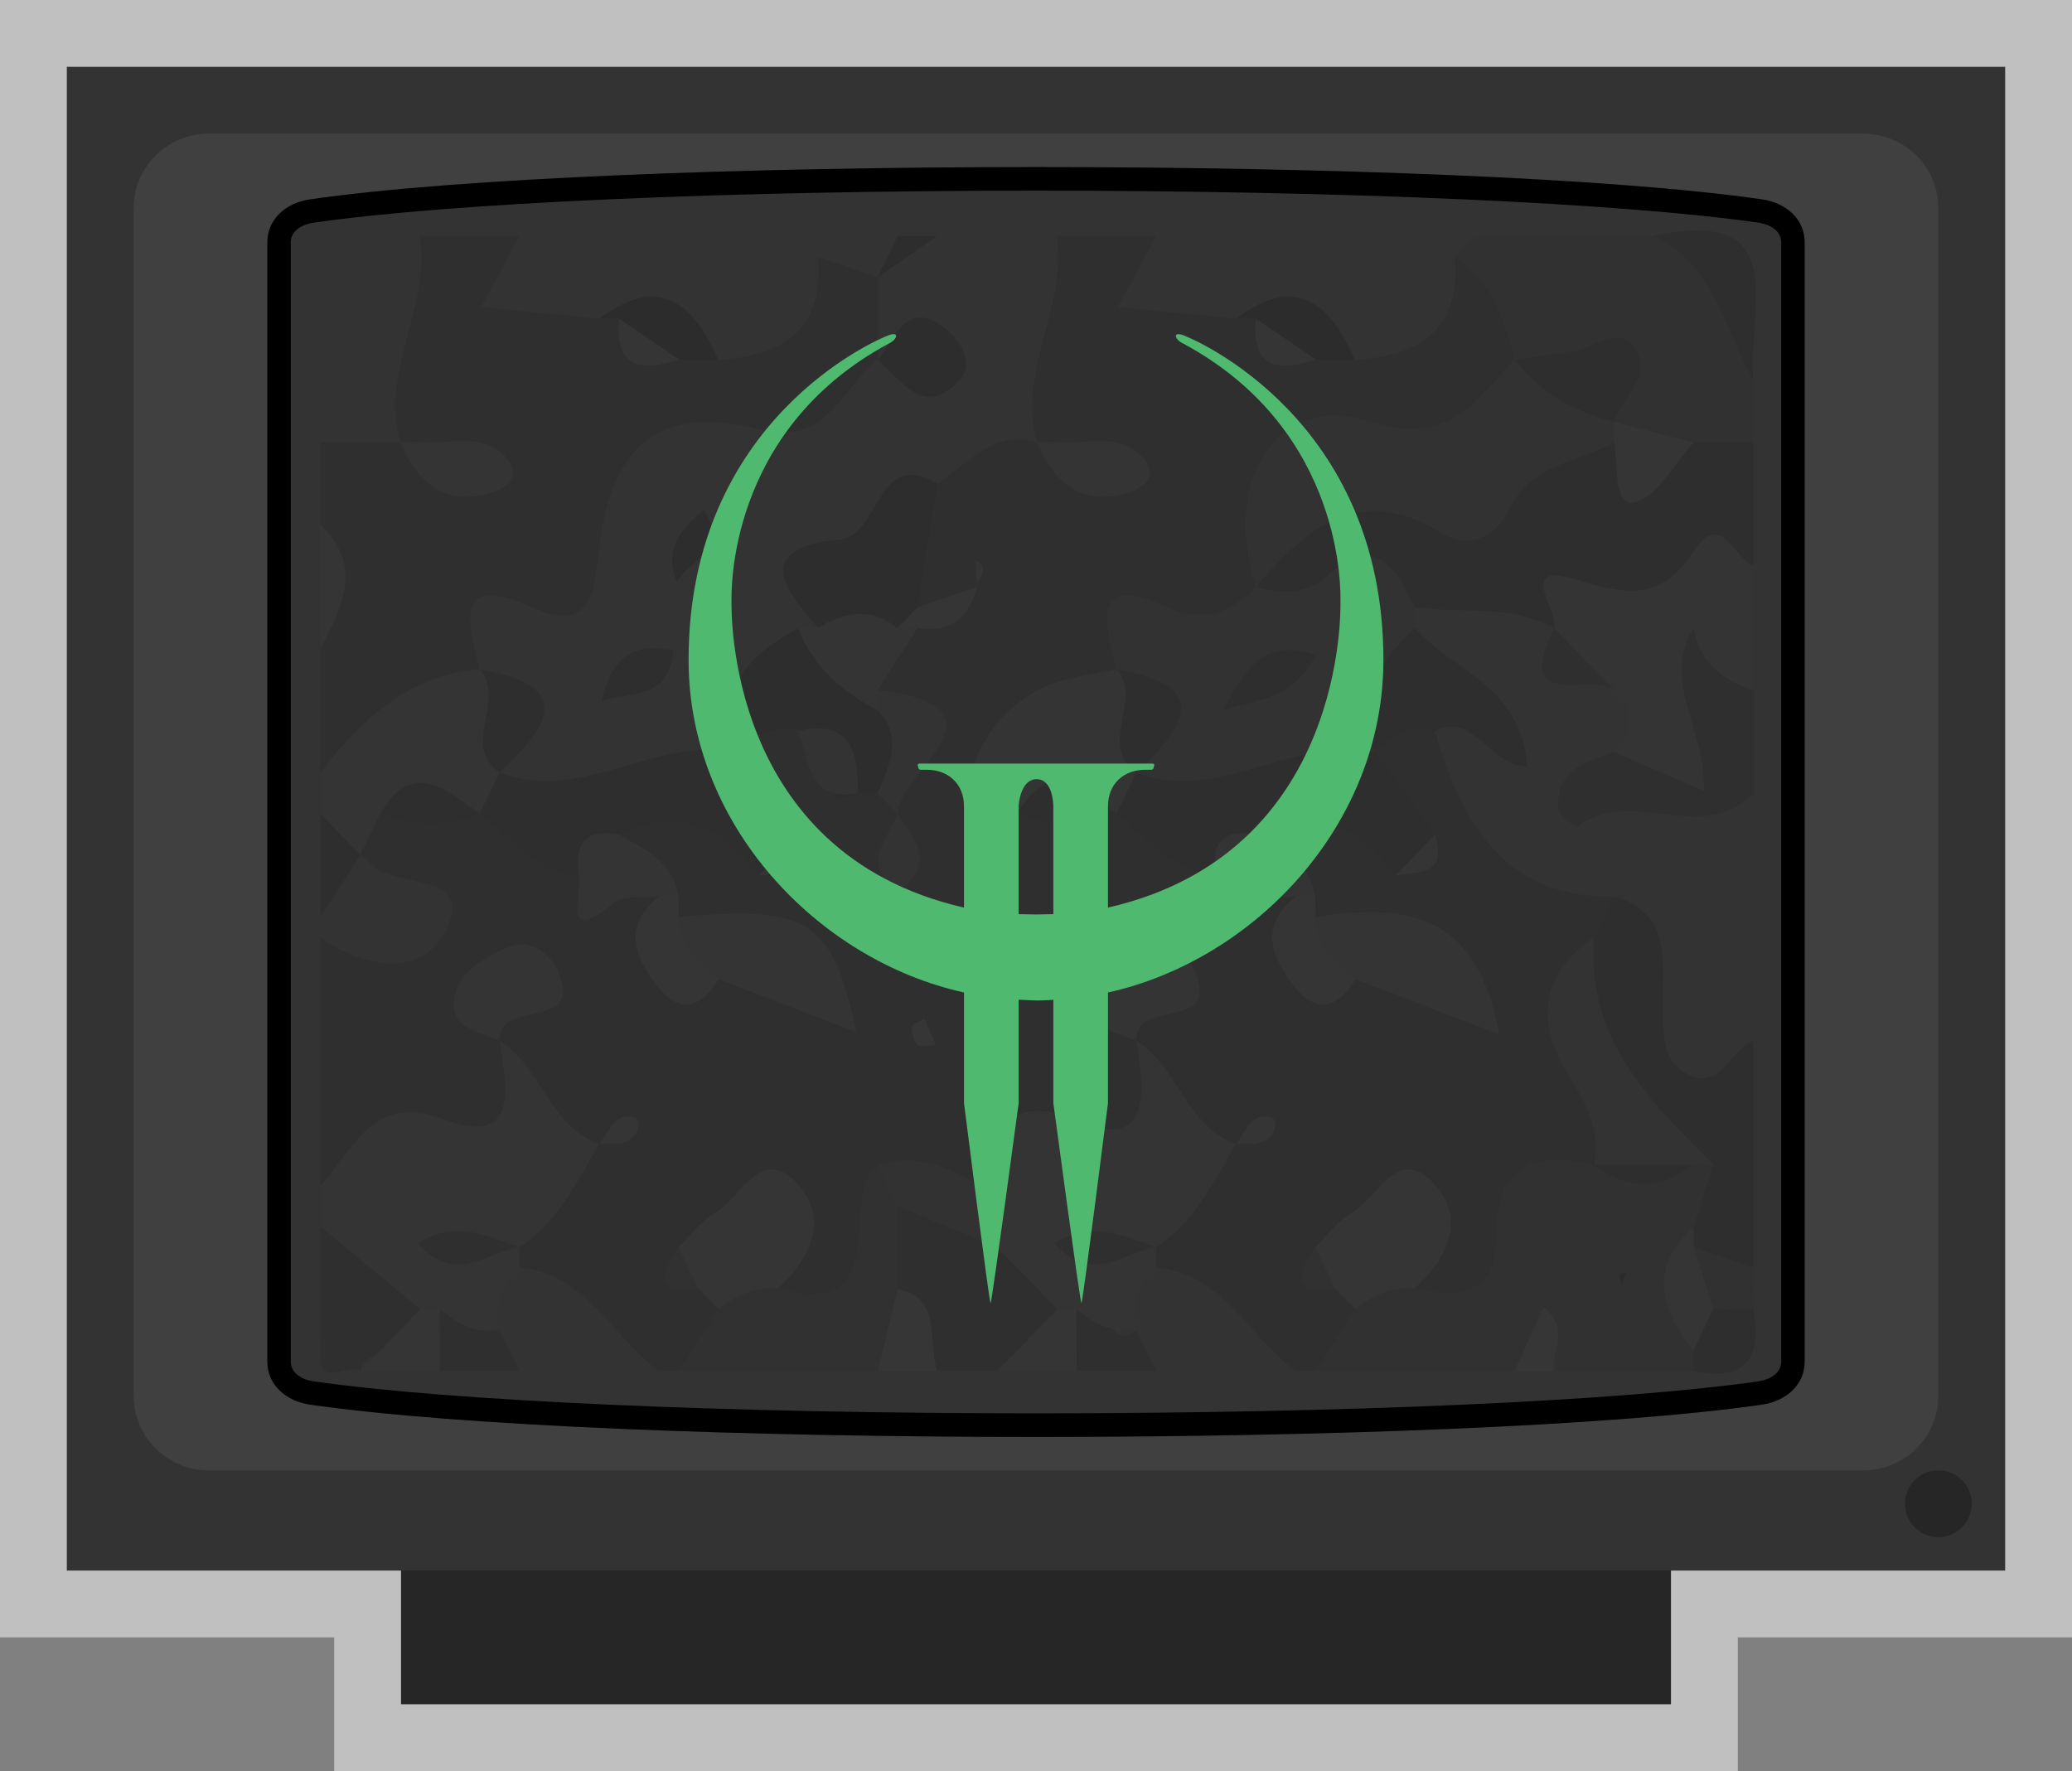 <?xml version="1.0" encoding="utf-8"?>
<!DOCTYPE svg PUBLIC "-//W3C//DTD SVG 1.1//EN" "http://www.w3.org/Graphics/SVG/1.1/DTD/svg11.dtd">
<svg version="1.1"
	 id="svg2" xmlns:dc="http://purl.org/dc/elements/1.1/" xmlns:cc="http://creativecommons.org/ns#" xmlns:rdf="http://www.w3.org/1999/02/22-rdf-syntax-ns#" xmlns:svg="http://www.w3.org/2000/svg"
	 xmlns="http://www.w3.org/2000/svg" xmlns:xlink="http://www.w3.org/1999/xlink" x="0px" y="0px" width="330.666px"
	 height="282.666px" viewBox="0 0 330.666 282.666" enable-background="new 0 0 330.666 282.666" xml:space="preserve">
<rect x="0" y="0" width="330.666" height="282.666" fill="#808080" stroke="none"/>
<g id="g12">
	<g id="g14">
		<g id="g22">
		</g>
		<g id="g20">
			<g id="g34">
				<g>
					<defs>
						<rect id="SVGID_1_" width="330.666" height="282.666"/>
					</defs>
					<clipPath id="SVGID_2_">
						<use xlink:href="#SVGID_1_"  overflow="visible"/>
					</clipPath>
					<g id="g32" opacity="0.5" clip-path="url(#SVGID_2_)">
						<g id="g30" transform="translate(244,232)">
							<path id="path28" fill="#FFFFFF" d="M75.999-232h-309.333H-244v10.666v240v10.667h10.666h42.667V40v10.666H-180H22.666
								h10.667V40V29.333h42.666h10.667V18.666v-240V-232H75.999z"/>
						</g>
					</g>
				</g>
			</g>
		</g>
	</g>
</g>
<path id="path36" fill="#262626" d="M266.666,272H64v-32h202.666V272L266.666,272z"/>
<path id="path38" fill="#333333" d="M319.999,250.666H10.666v-240h309.333V250.666L319.999,250.666z"/>
<g id="g40">
	<g>
		<g id="g42">
			<g id="g48" transform="translate(29,216)">
				<path id="path50" fill="#404040" d="M4.333-194.667h264c6.629,0,12,5.307,12,11.853V6.815c0,6.545-5.371,11.852-12,11.852h-264
					c-6.628,0-12-5.307-12-11.852v-189.629C-7.667-189.36-2.295-194.667,4.333-194.667"/>
			</g>
			<g id="g52" transform="translate(41.111,208.136)">
				<path id="path54" fill="#333333" d="M8.371-176.316c47.704-6.871,184-6.871,231.705,0c3.736,0.538,6.813,3.063,6.813,6.87V9.175
					c0,3.806-3.076,6.331-6.813,6.87c-47.705,6.87-184,6.87-231.705,0c-3.737-0.539-6.814-3.064-6.814-6.87v-178.621
					C1.556-173.253,4.633-175.778,8.371-176.316"/>
			</g>
			<g id="g56" transform="translate(128,212)">
				<path id="path58" d="M37.333-185.334c-46,0-92,1.718-115.852,5.152c-3.737,0.539-6.815,3.064-6.815,6.871V5.312
					c0,3.808,3.078,6.332,6.815,6.869c23.852,3.438,69.852,5.152,115.852,5.152s92-1.717,115.854-5.152
					C156.923,11.644,160,9.118,160,5.312V-173.31c0-3.807-3.077-6.332-6.813-6.871C129.333-183.616,83.333-185.334,37.333-185.334
					 M37.333-181.571c49.229,0,93.417,1.959,115.324,5.115c1.664,0.238,3.609,1.206,3.609,3.146V5.312
					c0,1.938-1.945,2.904-3.609,3.146c-21.907,3.154-66.096,5.113-115.324,5.113c-49.228,0-93.417-1.959-115.324-5.113
					c-1.664-0.24-3.609-1.207-3.609-3.146V-173.31c0-1.939,1.945-2.907,3.609-3.146C-56.084-179.612-11.894-181.571,37.333-181.571"
					/>
			</g>
			<g id="g60" transform="translate(236,48)">
				<path id="path62" fill="#262626" d="M73.333,197.333c-2.943,0-5.334-2.389-5.334-5.333s2.391-5.334,5.334-5.334
					c2.945,0,5.333,2.39,5.333,5.334S76.278,197.333,73.333,197.333"/>
			</g>
			<g id="g64" transform="translate(130.486,203.748)">
				<path id="path66" fill="#2F2F2F" d="M38.161-166.079H54.04c5.096,3.133,9.873,7.439,16.559,5.288
					c1.266,0.363,2.409,0.626,3.479,1.335c1.814,1.824,3.824,3.276,6.271,3.97c1.891,0.358,3.768,0.706,5.7,0.645
					c6.353-1.874,9.153-11.676,17.737-8.472c9.24,1.138,18.088,2.577,12.896,16.106c-1.39,6.046-6.003,10.04-8.877,15.094
					c-3.905,6.862-7.971,7.956-14.981,5.108c-14.07-5.717-18.939-1.487-18.256,14.723c0.017,1.542-0.104,3.088-0.365,4.61
					c-3.871,11.18-16.106,7.241-22.705,13.513c-5.104,4.188-11.854,6.719-13.244,14.418c2.018,4.691,5.184,0.87,7.729,1.182
					c1.35-0.134,2.696-0.196,4.049-0.186c7.14-0.533,9.434,7.197,14.959,9.414c3.709,3.591,11.113,0.841,12.754,7.982
					c-2.898,6.922,0.593,8.922,6.449,8.908c3.936,0.342,8.525-2.015,10.899,1.493c-4.336-5.176-12.56,1.869-17.769-3.728
					c-0.58-1.443-0.74-2.887-0.408-4.395c2.332-10.074-8.811-5.698-10.928-10.984C67.086-84.908,78.597-76.3,84.8-79.276
					c-0.229-0.14,0.396-0.886,0.154-1.016c-0.582-1.742-0.609-3.375-0.483-5.116c0.34-1.625,0.937-3.025,1.838-4.296
					c3.892-4.631,8.438-6.559,14.05-3.669c3.598,3.453,4.932,8.299,7.436,12.332c4.145,6.68,7.546,13.622,17.146,12.563
					c6.281-0.694,7.438,3.861,6.865,9.245c0.184,3.262-1.094,6.004-2.9,8.551c-4.324,5.672-11.133,10.467-1.479,18.142
					c8.081,6.423,4.077,13.396-1.809,19.351c-3.262,4.064-8.448,5.254-10.129,12.17c-2.992,12.314-13.678,13.961-24.349,5.229
					c-0.782-1.686-0.069-3.909-1.653-5.014c0.506,0.98,0.763,1.776,0.977,2.737c0.288,2.04,1.291,3.864,0.594,5.854
					c-2.844,4.24-8.691,3.266-11.611,7.279h-3.176C66.474,12.847,57.952,8.1,50.531,1.161c-0.66-1.334-1.054-2.754-1.146-4.256
					c-0.043-1.483-0.018-2.973,0.063-4.459c-0.856-4.944,2.914-7.123,5.608-9.992c0.244-0.574,0.425-1.139,0.498-1.754
					c1.199-6.627,0.483-12.69-4.136-17.517c0.24,0.412,0.404,0.563,0.615,0.849c7.735,16.912,4.965,22.547-11.951,22.229
					c-4.62-0.089-7.766,1.99-11.528,3.264c-3.733,1.658-9.178-1.945-11.497,4.127C9.185,10.965,2.681,13.687-10.004,5.007
					c-0.938-1.777-0.732-3.922-1.726-5.311c0.397,0.941,0.559,1.647,0.679,2.525c0.233,1.982,1.295,3.729,0.504,5.643
					c-2.913,4.131-8.696,3.209-11.628,7.203h-3.175c-9.795-2.219-18.317-6.967-25.741-13.902c-0.672-1.33-1.037-2.758-1.146-4.256
					c-0.04-1.483-0.02-2.971,0.063-4.457c-0.853-4.93,2.888-7.121,5.631-9.953c0.326-0.534,0.549-1.084,0.397-1.699
					c1.496-6.475,0.721-12.305-3.726-17.081c0.156,0.216,0.451,0.589,0.568,0.78c7.215,17.391,4.077,22.945-13.444,21.654
					c-5.537-0.406-11.447,5.963-16.588-0.729v-39.521c9.838-3.099,3.175-10.103,3.299-15.492c-0.212-3.214,0.877-6.007,2.755-8.438
					c5.698-2.953,11.521,4.025,16.992-0.377c1.41-0.218,2.844-0.326,4.271-0.335c7.339-0.743,9.853,7.041,15.438,9.41
					c3.671,3.627,11.14,0.807,12.697,8.03c-2.888,6.916,0.613,8.886,6.446,8.856c3.938,0.345,8.537-2.034,10.978,1.567
					c-4.396-5.271-12.625,1.814-17.837-3.803c-0.579-1.443-0.74-2.885-0.408-4.395c2.34-10.079-8.844-5.687-10.931-11.013
					c1.228-14.901,12.731-6.245,19.014-9.139c-0.237-0.118,0.402-0.807,0.153-0.922c-0.659-1.631-0.775-3.178-0.711-4.842
					c0.23-1.583,0.729-2.96,1.564-4.228c3.656-4.255,7.594-7.524,13.469-4.489C2.049-91,3.726-85.68,8.08-83.315
					c0.863,0.609,1.77,1.261,2.624,1.839c0.528,0.342,0.811,0.911,0.682,1.148c-0.108-0.492-0.189-0.771-0.244-1.111
					c-1.791-3.797-4.01-6.965-5.751-10.439c-1.553-6.411-0.479-11.419,6.43-13.117c0.424-0.134,1.063-0.152,1.352-0.113
					c-0.357-0.046-0.116-0.112-0.387-0.197c-1.311-1.024-1.479-2.319-1.552-3.732c-1.356-6.453,3.285-11.657,3.33-17.722
					c4.619-7.267,7.612-18.101,19.02-8.384c1.216,1.661-0.528-0.726,0.742,1.031c-0.247-0.291-0.453-0.612-0.752-1.046
					c-4.119-4.658-3.34-11.008-5.771-16.336C23.305-161.347,36.245-159.894,38.161-166.079"/>
			</g>
			<g id="g68" transform="translate(54.271,203.748)">
				<path id="path70" fill="#2F2F2F" d="M12.757-166.079h15.878c5.094,3.146,9.878,7.437,16.565,5.288
					c1.267,0.354,2.411,0.635,3.479,1.338c1.824,1.824,3.84,3.271,6.293,3.965c1.908,0.361,3.804,0.712,5.759,0.641
					c5.858-1.849,8.421-9.637,15.517-9.222c3.445,1.602,7.375,0.844,10.863,2.332c5.139,3.686,3.341,10.303,5.883,15.133
					c0.197,1.688-0.235,3.188-1.208,4.538c-3.719,3.753-8.062,6.664-10.602,11.843c-3.012,6.141-7.869,6.333-13.902,3.34
					c-11.938-5.924-20.855-0.4-19.382,12.646c1.043,9.227-1.91,13.356-9.892,14.943c-4.246,0.846-7.848,3.084-11.532,5.161
					c-9.787,4.718-16.333,17.034-29.6,13.688v-19.762c1.277-6.588,5.935-13.175,0-19.761v-13.175
					c3.497-2.689,6.009-12.161,11.392-1.807c1.178,1.693,2.494,3.273,4.323,4.301c-1.85-1.031-3.16-2.641-4.359-4.393
					C-0.511-151.697-0.071-154.715,12.757-166.079"/>
			</g>
			<g id="g72" transform="translate(109.065,188.928)">
				<path id="path74" fill="#333333" d="M31.021-131.499c-0.005-4.392-0.011-8.783-0.016-13.176c0.189-0.681,0.38-1.362,0.568-2.045
					c2.868-1.759,6.89-1.072,8.954-4.539h19.056c1.731,11.272-6.367,21.524-3.18,32.948l0.015-0.015
					c-6.955-2.121-10.965,3.404-15.88,6.577c-8.48,6.245-8.932,17.154-13.773,25.514c-0.924,1.285-2.108,2.213-3.545,2.792
					C17.334-79.748,6.183-81.69,8.775-68.92H8.772c1.343,2.055,0.257,5.831-0.178,5.719c-13.113-3.372-25.981,11.885-39.069,0.61
					c-1.278-0.624-2.305-1.558-3.022-2.829c-0.48-4.917,0.343-9.751,0.979-14.596c0.003-0.693,0.005-1.389,0.008-2.083
					c-2.113-7.955-3.957-15.446,8.596-9.795c8.072,3.635,9.531-0.883,10.329-8.413c1.88-17.753,9.618-24.131,25.738-20.059
					c10.882,2.749,13.037-6.701,18.854-11.149c0.718-0.587,1.518-0.967,2.396-1.14C32.533-132.435,31.744-132.04,31.021-131.499"/>
			</g>
			<g id="g76" transform="translate(197.17,124.681)">
				<path id="path78" fill="#333333" d="M60.39,18.412C43.019,18.748,36.181,6.815,31.802-7.983
					c0.563-2.913,4.396-6.142-1.996-7.888c-4.775-1.305-6.941-6.146-7.492-11.27c0.313-1.651,0.91-3.055,2.146-4.113
					c8.982-0.196,18.035-8.141,26.747,0.61c1.243,0.868,2.487,1.781,3.706,2.696c4.167,2.746,8.988,4.567,12.091,8.909
					c5.677,3.807,4.738,9.118,3.302,14.496c2.477,5.581,9.573,1.68,12.319,6.457v39.522c-5.685,2.832,2.127,16.899-10.118,13.735
					c-8.943-2.313-11.52-8.582-9.857-18.603C63.55,31.131,65.074,23.882,60.39,18.412"/>
			</g>
			<g id="g80" transform="translate(161.448,67.888)">
				<path id="path82" fill="#313131" d="M48.482,150.93c2.119-3.297,4.236-6.594,6.355-9.89c1.414-2.56-1.107-6.702,2.934-8.161
					c4.289-1.549,4.757,2.69,6.568,4.869c6.895,1.436,13.09,1.365,12.984-8.421c-0.127-11.959,6.57-13.263,15.62-11.333
					c0.784-0.07,1.569-0.143,2.354-0.214c5.438-0.824,10.024-5.068,15.85-4.233c1.589,0.5,2.802,1.502,3.389,3.07
					c1.723,4.016-0.641,7.859-0.805,11.732c-1.707,6.358-0.139,13.047-1.959,19.412c-0.969,1.07-1.952,2.127-2.953,3.166H86.592
					c-2.117-2.828-4.234-1.934-6.354,0H48.482V150.93z"/>
			</g>
			<g id="g84" transform="translate(190.023,156.818)">
				<path id="path86" fill="#2E2E2E" d="M58.008-56.574c-7.016-3.893-14.803-2.239-22.205-3.326
					c-4.67-0.724-8.205,2.137-12.209,3.821c-6.625,2.791-11.789,1.247-13.209-7.088l0.004,0.017
					c0.473-15.938,9.731-23.514,22.793-17.779c5.367,2.357,11.516,3.47,13.57-1.241c4.881-11.18,13.381-8.65,21.551-8.687
					c4.012,2.229,7.01-0.939,10.365-2.003c5.221-0.476,7.34,4.612,11.104,6.648v19.762C81.262-55.975,70.732-52.478,58.008-56.574"
					/>
			</g>
			<g id="g88" transform="translate(42.363,90.12)">
				<path id="path90" fill="#343434" d="M8.787,99.055c5.47-5.555,8.058-14.865,19.674-10.512
					c12.073,4.525,10.019-5.149,8.91-12.557l-0.017,0.016c6.651,4.086,8.012,13.67,15.903,16.469l-0.016-0.018
					c-3.53,6.075-6.626,12.514-12.7,16.483c-2.063-2-4.321-1.896-6.688-0.681c2.365-1.217,4.627-1.313,6.693,0.67l-0.005,3.302
					c-0.916,4.2,3.368,8.64-0.532,12.713c-5.071,4.002-9.668,1.05-14.329-1.048c-1.488-0.26-2.908-0.717-4.271-1.383
					c-7.841-2.707-8.555-11.139-12.624-16.871L8.787,99.055L8.787,99.055z"/>
			</g>
			<g id="g92" transform="translate(213.846,179.046)">
				<path id="path94" fill="#313131" d="M65.949-108.44c-3.168,0.001-6.335,0.002-9.503,0.004c-4.041,3.69-7.816,2.841-11.426-0.704
					c-1.225-0.587-2.467-1.172-3.705-1.739c-4.564-2.417-10.43-3.203-11.637-9.891c-0.611-0.282-1.225-0.563-1.838-0.845
					c-1.646-6.438-3.588-12.696-9.53-16.46c0.041-2.155,2.286-2.028,3.18-3.302h28.58c18.06-1.771,11.124,14.972,15.879,23.055
					V-108.44z"/>
			</g>
			<g id="g96" transform="translate(180.502,203.748)">
				<path id="path98" fill="#333333" d="M54.834-166.079c-1.062,1.101-2.118,2.202-3.18,3.302
					c1.022,12.07-5.938,15.832-15.918,16.456c-6.241-2.437-11.343-8.4-18.956-6.587c-6.133-0.596-12.264-1.191-18.876-1.835
					c2.237-4.144,4.179-7.739,6.12-11.336H54.834L54.834-166.079z"/>
			</g>
			<g id="g100" transform="translate(75.747,193.87)">
				<path id="path102" fill="#333333" d="M19.916-143.03c-6.138-0.597-12.273-1.192-18.876-1.834
					c2.237-4.146,4.179-7.741,6.12-11.337h50.81c1.491,3.741,0.038,4.43-3.174,3.293c1.012,12.063-5.935,15.847-15.923,16.465
					C32.63-138.879,27.529-144.843,19.916-143.03"/>
			</g>
			<g id="g104" transform="translate(206.695,85.17)">
				<path id="path106" fill="#2E2E2E" d="M63.564,110.604c1.062-3.299,2.121-6.597,3.182-9.896
					C48.219,96.341,39.159,79.15,47.663,64.493c1.067-2.189,2.138-4.381,3.204-6.572c9.105,2.468,7.807,10.099,7.857,17.052
					c0.033,4.321-0.545,9.153,4.062,11.384c5.229,2.531,6.628-4.053,10.315-5.406v36.229c-4.137,3.052-7.625,2.578-10.352-2.046
					C61.883,113.404,62.152,111.893,63.564,110.604"/>
			</g>
			<g id="g108" transform="translate(190.023,156.818)">
				<path id="path110" fill="#343434" d="M58.008-56.574c0.674-2.943-6.209-10.704,3.57-7.715c7.751,2.37,13.52,3.522,18.682-4.524
					c4.297-6.696,6.44,0.955,9.512,2.363v6.586c-2.688,2.491-4.703,5.346-4.702,9.305c0.134,2.639-1.099,5.561,0.059,7.842
					c2.958,5.827,3.448,13.762-1.71,15.173c-5.21,1.424-13.006-1.639-15.882-9.262c2.991-3.289,3.813-6.583,0.015-9.882
					c-2.095-4.42-7.771-5.118-9.533-9.881L58.008-56.574z"/>
			</g>
			<g id="g112" transform="translate(85.234,67.888)">
				<path id="path114" fill="#313131" d="M23.078,150.93c2.118-3.297,4.235-6.595,6.354-9.891c1.413-2.561-1.109-6.703,2.932-8.161
					c4.289-1.548,4.758,2.688,6.568,4.87c18.825,5.157,9.402-14.205,15.923-19.73c2.951,2.078,7.227,1.892,9.133,5.748
					c0.619,4.773-0.852,9.385-0.993,14.092c0.519,6.531-2.749,10.521-8.161,13.072H23.078z"/>
			</g>
			<g id="g116" transform="translate(54.271,203.748)">
				<path id="path118" fill="#333333" d="M12.757-166.079c1.733,11.272-6.367,21.524-3.178,32.948l0.012-0.013l-12.713,0.001
					c0-5.313,0.726-10.756-0.14-15.912C-5.575-162.85-1.224-169.142,12.757-166.079"/>
			</g>
			<g id="g120" transform="translate(197.169,141.992)">
				<path id="path122" fill="#2F2F2F" d="M60.391-21.981c4.317,1.858,8.639,3.717,14.368,6.184
					c0.372-9.603-6.885-17.631-1.649-25.952c4.365,2.059,7.438,5.457,9.517,9.886v16.468c-8.063,8.576-19.479-1.299-27.993,5.333
					c-0.273,0.215-2.979-1.635-3.072-2.669C50.949-19.25,56.024-20.327,60.391-21.981"/>
			</g>
			<g id="g124" transform="translate(42.363,139.523)">
				<path id="path126" fill="#343434" d="M8.787-16.22c6.584-8.615,14.146-15.609,25.403-16.474l0.027,0.011
					c5.73,2.383,15.608,3.542,2.765,11.1c-1.789,1.054-1.186,3.664,0.37,5.378l-0.004-0.021c2.491,4.033-1.315,4.8-3.17,6.578
					l0.021-0.001c-5.296,2.555-10.6-4.259-15.895,0.012c-1.06,2.195-2.118,4.389-3.177,6.581c-0.5,0.469-1,0.937-1.5,1.404
					c-4.918-0.505-1.917-6.176-4.84-7.982V-16.22z"/>
			</g>
			<g id="g128" transform="translate(111.443,77.708)">
				<path id="path130" fill="#2F2F2F" d="M31.815,128.016l0.001-13.22c7.496-5.239,13.395,2.127,20.151,2.771
					c3.537,4.563,9.825,7.113,9.558,14.324c-1.52,8.065-10.521,4.078-13.848,9.217h-9.525
					C33.006,138.322,35.581,131.52,31.815,128.016"/>
			</g>
			<g id="g132" transform="translate(63.761,72.829)">
				<path id="path134" fill="#333333" d="M15.921,139.398c-0.879-3.979,0.493-7.168,3.225-9.879
					c10.597,0.861,14.806,10.996,22.229,16.468h-22.23C16.542,144.595,17.925,141.106,15.921,139.398"/>
			</g>
			<g id="g136" transform="translate(142.395,80.239)">
				<path id="path138" fill="#333333" d="M42.131,122.11c10.597,0.861,14.807,10.998,22.229,16.467H42.131
					c-2.514-3.721-8.051-2.771-10.185-7.102C31.366,123.694,32.915,118.408,42.131,122.11"/>
			</g>
			<g id="g140" transform="translate(47.117,129.65)">
				<path id="path142" fill="#333333" d="M10.372,6.817c0.427,0.317,0.947,0.556,1.262,0.965
					c3.621,4.727,16.313,1.296,12.788,10.233C21.177,26.238,11.499,25.298,4.032,20v-3.293c3.602-2.272,2.596-7.73,6.356-9.895
					L10.372,6.817z"/>
			</g>
			<g id="g144" transform="translate(42.363,85.179)">
				<path id="path146" fill="#2F2F2F" d="M8.787,110.582c5.319,4.398,10.639,8.797,15.956,13.195
					c3.662,10.477-8.652,4.217-9.604,9.859c-1.992-1.355-6.646,3.209-6.404-3.295C8.977,123.763,8.787,117.17,8.787,110.582"/>
			</g>
			<g id="g148" transform="translate(213.846,186.457)">
				<path id="path150" fill="#2E2E2E" d="M65.949-125.732c-4.614-8.188-6.28-18.559-15.879-23.055
					C72.512-153.805,64.939-136.59,65.949-125.732"/>
			</g>
			<g id="g152" transform="translate(213.846,149.404)">
				<path id="path154" fill="#343434" d="M65.949-39.276c-4.827-1.581-8.554-4.304-9.521-9.885c3.175-1.098,6.347-2.193,9.521-3.29
					V-39.276z"/>
			</g>
			<g id="g156" transform="translate(123.341,67.888)">
				<path id="path158" fill="#353535" d="M35.78,150.93c3.205-3.287,6.41-6.576,9.616-9.86c1.512-1.634,3.158-1.798,4.939-0.492
					c2.303,4.015,1.473,7.424-1.854,10.354H35.78V150.93z"/>
			</g>
			<g id="g160" transform="translate(47.126,67.888)">
				<path id="path162" fill="#353535" d="M10.375,150.93c3.201-3.287,6.401-6.574,9.604-9.859c1.021-0.014,2.039-0.021,3.058-0.032
					c2.19,3.287,2.673,6.583,0.043,9.894H10.375V150.93z"/>
			</g>
			<g id="g164" transform="translate(111.443,77.708)">
				<path id="path166" fill="#363636" d="M31.815,128.016c7.411,1.604,4.616,8.522,6.337,13.092h-9.528
					C29.688,136.744,30.75,132.379,31.815,128.016"/>
			</g>
			<g id="g168" transform="translate(206.701,67.888)">
				<path id="path170" fill="#2E2E2E" d="M63.568,150.93c0.002-1.098,0.002-2.19,0.004-3.287c-2.935-4.094-1.717-7.267,2.039-9.873
					c3.191-0.625,5.394,1.193,7.481,3.277C74.677,149.277,71.501,152.571,63.568,150.93"/>
			</g>
			<g id="g172" transform="translate(42.363,169.165)">
				<path id="path174" fill="#353535" d="M8.787-85.386c6.896,6.587,3.407,13.175,0,19.762V-85.386z"/>
			</g>
			<g id="g176" transform="translate(132.868,67.888)">
				<path id="path178" fill="#2F2F2F" d="M38.955,150.93c-0.012-3.299-0.025-6.596-0.041-9.894c5.218-5.293,4.533,7.935,9.549,3.272
					c1.064,2.207,2.131,4.412,3.195,6.619H38.955V150.93z"/>
			</g>
			<g id="g180" transform="translate(56.653,67.888)">
				<path id="path182" fill="#2F2F2F" d="M13.55,150.93c-0.013-3.299-0.026-6.596-0.041-9.894c2.776,2.334,5.777,3.968,9.521,3.304
					c1.072,2.196,2.148,4.393,3.224,6.59H13.55L13.55,150.93z"/>
			</g>
			<g id="g184" transform="translate(47.13,129.653)">
				<path id="path186" fill="#2E2E2E" d="M10.377,6.809c-2.119,3.299-4.237,6.598-6.356,9.895V0.236
					C6.139,2.428,8.257,4.619,10.377,6.809"/>
			</g>
			<g id="g188" transform="translate(185.266,67.888)">
				<path id="path190" fill="#363636" d="M56.422,150.93c1.479-3.27,2.964-6.537,4.606-10.16c4.363,3.265,1.244,6.988,1.744,10.16
					H56.422z"/>
			</g>
			<g id="g192" transform="translate(101.906,201.278)">
				<path id="path194" fill="#333333" d="M28.635-160.316c1.06-1.097,2.115-2.194,3.175-3.293h9.526
					c3.142,4.369-1.599,4.656-3.17,6.583l-0.002,0.001C34.988-158.123,31.812-159.218,28.635-160.316"/>
			</g>
			<g id="g196" transform="translate(213.846,75.298)">
				<path id="path198" fill="#313131" d="M65.949,133.637c-2.131-0.013-4.263-0.024-6.394-0.038
					c-3.076-2.604-5.857-5.313-3.094-9.885c3.16,1.113,6.322,2.224,9.485,3.336L65.949,133.637L65.949,133.637z"/>
			</g>
			<g id="g200" transform="translate(109.055,198.811)">
				<path id="path202" fill="#2D2D2D" d="M31.018-154.559c1.056-2.194,2.113-4.388,3.169-6.583h6.354
					C37.365-158.946,34.191-156.753,31.018-154.559"/>
			</g>
			<g id="g204" transform="translate(197.169,179.036)">
				<path id="path206" fill="#323232" d="M60.389-108.418c-5.814,3.204-13.24,3.405-16.789,10.833
					c-2.105,4.409-6.599,6.207-10.744,3.617c-13.053-8.146-21.523-0.821-29.611,8.598c-5.479-16.78,3.236-31.13,18.175-26.391
					c12.776,4.053,16.78-3.292,23.103-9.844l0.008-0.003c5.181,3.479,13.172,2.098,15.869,9.87l0.012,0.044
					c1.015,0.733,1.35,1.463,1.008,2.189C61.074-108.781,60.733-108.418,60.389-108.418"/>
			</g>
			<g id="g208" transform="translate(154.306,161.762)">
				<path id="path210" fill="#323232" d="M46.102-68.11c4.137,1.164,8.084,1.278,11.604-1.883
					c7.508-6.744,10.735-0.984,13.813,5.149c-0.006,1.104-0.01,2.208-0.018,3.312c5.325,9.164-11.289,10.751-6.352,19.78v-0.003
					c1.344,2.057,0.259,5.831-0.178,5.719c-13.113-3.372-25.979,11.886-39.068,0.612c-1.277-0.625-2.307-1.558-3.021-2.831
					c-0.48-4.916,0.342-9.749,0.979-14.595c0.003-0.693,0.005-1.388,0.007-2.082c-1.823-7.419-4.362-15.576,8.261-9.883
					C37.686-62.307,42.127-63.901,46.102-68.11"/>
			</g>
			<g id="g212" transform="translate(139.998,72.852)">
				<path id="path214" fill="#343434" d="M41.333,139.345c-3.754,0.7-6.764-0.933-9.547-3.272c-1.018,0.01-2.033,0.021-3.047,0.029
					c-3.207-3.296-6.414-6.592-9.621-9.889c-1.822-3.031-4.457-5.784-3.169-9.889c3.127-6.998,3.884-15.443,16.002-10.295
					c11.896,5.053,10.676-4.89,9.401-12.775l-0.017,0.015c6.652,4.087,8.014,13.668,15.904,16.468l-0.017-0.016
					c-3.53,6.076-6.626,12.516-12.7,16.482c-2.063-1.998-4.32-1.894-6.688-0.68c2.365-1.217,4.625-1.313,6.693,0.672
					c-0.002,1.1-0.004,2.198-0.006,3.299C41.811,132.204,40.439,135.379,41.333,139.345"/>
			</g>
			<g id="g216" transform="translate(139.998,139.523)">
				<path id="path218" fill="#2E2E2E" d="M41.333-16.22c13.203,5.05,25.109-6.014,38.125-3.295c3.177,4.4,6.354,8.8,9.529,13.201
					c-1.052,3.273-3.906,4.678-6.31,6.553c-5.868-7.86-13.019-11.036-22.265-6.551c2.369,6.873-4.51,4.093-6.364,6.557
					c-6.892-0.535-10.906-6.048-15.89-9.886C35.117-13.963,36.726-15.868,41.333-16.22"/>
			</g>
			<g id="g220" transform="translate(61.406,134.594)">
				<path id="path222" fill="#2E2E2E" d="M15.135-4.72c1.058-2.193,2.112-4.385,3.171-6.578c13.203,5.065,25.109-6.012,38.125-3.288
					c3.177,4.4,6.354,8.8,9.53,13.201c-1.052,3.273-3.906,4.679-6.31,6.552C53.783-2.692,46.634-5.868,37.387-1.384
					c2.37,6.874-4.509,4.094-6.363,6.558C24.129,4.637,20.112-0.873,15.135-4.72"/>
			</g>
			<g id="g224" transform="translate(139.998,139.523)">
				<path id="path226" fill="#343434" d="M41.333-16.22c-1.059,2.193-2.114,4.386-3.172,6.579l0.022-0.009
					c-5.297,2.555-10.601-4.26-15.896,0.013c-3.777,2.08-8.496,2.297-7.967-2.896c0.749-7.333,5.146-13.756,11.872-17.134
					c3.615-1.817,7.963-2.068,11.98-3.027l0.025,0.011c5.774,2.383,15.604,3.58,2.744,11.112c-1.787,1.047-1.201,3.664,0.394,5.364
					L41.333-16.22z"/>
			</g>
			<g id="g228" transform="translate(101.931,156.833)">
				<path id="path230" fill="#2D2D2D" d="M28.643-56.61c-5.819-6.533-10.173-12.764,3.438-14.113
					c6.518-0.646,5.748-14.727,15.593-8.93c-1.062,6.591-2.124,13.184-3.186,19.775c-0.575,2.169-1.735,3.862-3.721,4.883
					C37.043-58.115,31.649-47.719,28.643-56.61"/>
			</g>
			<g id="g232" transform="translate(194.768,119.751)">
				<path id="path234" fill="#333333" d="M59.589,29.914c-1.205,16.359,9.084,26.204,19.083,36.213
					c-1.069,0.006-2.144,0.01-3.214,0.016c-5.277,2.617-10.559,2.537-15.833-0.012l0,0c0.994-5.246-1.047-9.533-3.761-13.744
					C50.306,43.752,50.655,36.032,59.589,29.914"/>
			</g>
			<g id="g236" transform="translate(85.247,122.249)">
				<path id="path238" fill="#343434" d="M23.083,24.086c20.745-1.816,24.46,0.43,28.371,18.408c-7.789-3-14.893-5.734-21.994-8.471
					c-4.316,0.518-8.857,0.668-10.556-4.41C18.013,26.949,19.981,24.566,23.083,24.086"/>
			</g>
			<g id="g240" transform="translate(161.462,122.249)">
				<path id="path242" fill="#343434" d="M48.487,24.086c13.695-2.078,25.74-1.219,29.305,18.768
					c-8.721-3.357-15.823-6.094-22.926-8.828c-4.316,0.52-8.857,0.668-10.559-4.41C43.418,26.949,45.386,24.566,48.487,24.086"/>
			</g>
			<g id="g244" transform="translate(97.125,77.773)">
				<path id="path246" fill="#353535" d="M27.042,127.863c-3.612-0.285-6.705,1.039-9.5,3.291c-1.068-1.076-2.136-2.15-3.204-3.227
					c-6.244,0.44-5.376-2.76-3.168-6.648c1.925-1.863,3.604-4.18,5.831-5.495c4.063-2.403,7.278-10.692,12.882-4.877
					C35.331,116.562,32.368,122.959,27.042,127.863"/>
			</g>
			<g id="g248" transform="translate(168.592,141.992)">
				<path id="path250" fill="#2E2E2E" d="M50.864-21.981c-3.555-8.553,0.637-14.43,6.352-19.78
					c5.856,6.815,16.916,9.038,17.959,22.142c-6.232-0.219-8.75-8.981-14.793-5.675C56.546-26.235,53.476-24.813,50.864-21.981"/>
			</g>
			<g id="g252" transform="translate(173.341,77.772)">
				<path id="path254" fill="#353535" d="M52.447,127.864c-3.613-0.285-6.706,1.04-9.502,3.29c-1.069-1.074-2.139-2.15-3.207-3.225
					c-6.241,0.438-5.372-2.765-3.166-6.648c1.926-1.865,3.605-4.182,5.83-5.497c4.064-2.403,7.279-10.692,12.884-4.878
					C60.734,116.561,57.773,122.957,52.447,127.864"/>
			</g>
			<g id="g256" transform="translate(92.38,141.994)">
				<path id="path258" fill="#2D2D2D" d="M25.46-21.987c-3.914-10.279,1.87-15.516,9.554-19.767
					c5.676,3.221,9.179,9.622,15.741,11.55c10.021,7.419,0.207,10.375-3.089,14.799c-1.049,0.001-2.098,0.004-3.147,0.005
					c-3.603,1.927-4.99-0.021-4.334-3.313c0.968-4.832-2.464-5.271-5.202-6.596C31.141-26.255,28.072-24.827,25.46-21.987"/>
			</g>
			<g id="g260" transform="translate(63.8,107.42)">
				<path id="path262" fill="#343434" d="M15.933,58.688c-3.126-1.491-8.003-1.853-7.253-6.719c0.685-4.448,4.994-6.67,8.749-8.254
					c3.356-1.416,6.621,1.144,7.765,3.743c4.352,9.91-9.61,4.34-9.275,11.244L15.933,58.688z"/>
			</g>
			<g id="g264" transform="translate(140.015,107.42)">
				<path id="path266" fill="#343434" d="M41.34,58.687c-3.127-1.49-8.004-1.852-7.254-6.719c0.686-4.447,4.994-6.669,8.748-8.253
					c3.355-1.416,6.623,1.144,7.766,3.745c4.351,9.909-9.611,4.337-9.276,11.241L41.34,58.687z"/>
			</g>
			<g id="g268" transform="translate(120.961,90.117)">
				<path id="path270" fill="#323232" d="M34.987,99.06c1.056,3.297,2.111,6.592,3.168,9.891
					c-5.286-2.188-10.572-4.377-15.856-6.563c-1.059-2.196-2.115-4.397-3.172-6.597C24.962,94.023,30.113,95.816,34.987,99.06"/>
			</g>
			<g id="g272" transform="translate(109.046,146.98)">
				<path id="path274" fill="#343434" d="M31.015-33.621c-5.596-2.946-10.277-6.843-12.669-13.119
					c1.062-0.005,2.121-0.012,3.181-0.017c4.219-2.664,8.432-3.284,12.64,0.015c1.07-1.368,2.139-1.367,3.203,0.008
					c-2.115,3.292-4.229,6.584-6.347,9.876C33.377-35.773,33.374-34.693,31.015-33.621"/>
			</g>
			<g id="g276" transform="translate(128.103,179.037)">
				<path id="path278" fill="#343434" d="M37.368-108.42c1.038-0.024,2.087-0.148,3.114-0.055
					c4.979,0.448,10.773-2.022,14.436,3.329c1.471,2.148-0.539,3.948-2.718,4.652c-7.426,2.398-11.909-1.216-14.819-7.94
					L37.368-108.42z"/>
			</g>
			<g id="g280" transform="translate(149.536,127.174)">
				<path id="path282" fill="#343434" d="M44.512,12.594c-0.882-5.321,1.184-7.566,6.365-6.558c4.1,2.315,8.533,4.277,9.49,9.85
					c-1.035,1.506-2.077,1.437-3.125,0.016c-2.461,0.313-5.598-0.266-7.273,1.095C41.673,23.721,44.837,15.979,44.512,12.594"/>
			</g>
			<g id="g284" transform="translate(85.247,122.249)">
				<path id="path286" fill="#353535" d="M23.083,24.086c0.145,4.68,3.104,7.416,6.377,9.938c-2.941,4.729-6.302,5.711-9.963,0.923
					c-3.632-4.751-5.282-9.602,0.424-14.127c1.04-1.471,2.082-1.472,3.123-0.001C23.055,21.907,23.069,22.996,23.083,24.086"/>
			</g>
			<g id="g288" transform="translate(159.085,124.695)">
				<path id="path290" fill="#353535" d="M47.695,18.377c1.041-0.004,2.082-0.008,3.124-0.013c0.015,1.092,0.03,2.184,0.044,3.273
					c0.146,4.68,3.104,7.416,6.377,9.938c-2.939,4.729-6.303,5.712-9.96,0.924C43.653,27.755,41.98,22.905,47.695,18.377"/>
			</g>
			<g id="g292" transform="translate(85.218,124.699)">
				<path id="path294" fill="#343434" d="M23.073,18.368c-1.042,0-2.081,0.002-3.123,0.002c-2.464,0.314-5.604-0.264-7.278,1.097
					c-8.291,6.729-5.141-1.003-5.46-4.397C6.33,9.747,8.394,7.502,13.576,8.511C17.676,10.828,22.121,12.788,23.073,18.368"/>
			</g>
			<g id="g296" transform="translate(109.046,146.98)">
				<path id="path298" fill="#333333" d="M31.015-33.621c0.003-1.079,0.006-2.158,0.008-3.237
					c22.628,2.868,3.227,12.986,3.171,19.768l0.008-0.002c-1.066-1.101-2.136-2.2-3.201-3.299
					C32.843-24.799,35.198-29.205,31.015-33.621"/>
			</g>
			<g id="g300" transform="translate(151.962,193.87)">
				<path id="path302" fill="#2C2C2C" d="M45.32-143.03c9.307-7.047,14.927-2.688,18.957,6.587
					c-2.069-0.007-4.139-0.015-6.209-0.021c-3.935-1.043-8.588-0.945-9.623-6.561C47.404-143.026,46.361-143.029,45.32-143.03"/>
			</g>
			<g id="g304" transform="translate(125.715,134.586)">
				<path id="path306" fill="#2E2E2E" d="M36.572-4.701c5.292-9.044,10.595-3.632,15.896-0.012
					C47.171-2.356,41.872-2.728,36.572-4.701"/>
			</g>
			<g id="g308" transform="translate(49.501,134.586)">
				<path id="path310" fill="#2E2E2E" d="M11.167-4.7c5.292-9.044,10.595-3.631,15.895-0.013C21.765-2.356,16.467-2.728,11.167-4.7"
					/>
			</g>
			<g id="g312" transform="translate(99.52,144.487)">
				<path id="path314" fill="#333333" d="M27.84-27.803c8.24-1.935,9.693,3.155,9.539,9.911
					C29.519-16.351,29.664-23.096,27.84-27.803"/>
			</g>
			<g id="g316" transform="translate(111.431,134.582)">
				<path id="path318" fill="#333333" d="M31.811-4.691c2.013,3.494,5.921,6.745,1.595,11.117c-0.554,0.559-2.367,0.745-2.824,0.284
					c-4.208-4.252-0.094-7.688,1.234-11.405L31.811-4.691z"/>
			</g>
			<g id="g320" transform="translate(116.002,106.871)">
				<path id="path322" fill="#363636" d="M33.334,59.968c-1.294,0-2.482,0.352-2.882-0.08c-0.634-0.688-1.022-1.92-0.949-2.875
					c0.037-0.479,1.322-0.854,2.043-1.277C32.119,57.093,32.692,58.45,33.334,59.968"/>
			</g>
			<g id="g324" transform="translate(151.93,95.058)">
				<path id="path326" fill="#353535" d="M45.31,87.531c1.582-1.896,2.274-5.114,5.719-4.229c0.308,0.08,0.722,0.933,0.622,1.289
					c-0.982,3.545-3.847,2.844-6.354,2.924L45.31,87.531z"/>
			</g>
			<g id="g328" transform="translate(75.715,95.058)">
				<path id="path330" fill="#353535" d="M19.905,87.533c1.584-1.897,2.275-5.114,5.72-4.229c0.307,0.079,0.721,0.935,0.621,1.289
					c-0.981,3.544-3.847,2.845-6.354,2.923L19.905,87.533z"/>
			</g>
			<g id="g332" transform="translate(154.304,193.866)">
				<path id="path334" fill="#353535" d="M46.101-143.02c3.207,2.187,6.415,4.373,9.623,6.56
					C50.041-134.739,45.396-134.657,46.101-143.02"/>
			</g>
			<g id="g336" transform="translate(113.812,156.816)">
				<path id="path338" fill="#353535" d="M32.604-56.57c-1.066-0.002-2.135-0.004-3.202-0.006c1.069-1.095,2.137-2.189,3.206-3.284
					c3.179-1.097,6.357-2.192,9.536-3.287l-0.015-0.009C40.764-58.146,37.744-55.71,32.604-56.57"/>
			</g>
			<g id="g340" transform="translate(120.967,161.749)">
				<path id="path342" fill="#353535" d="M34.989-68.081c-0.087-1.383-0.173-2.767-0.259-4.149c2.704,1.214,0.073,2.766,0.244,4.141
					L34.989-68.081z"/>
			</g>
			<g id="g344" transform="translate(161.435,82.71)">
				<path id="path346" fill="#313131" d="M48.479,116.344c1.057,2.216,2.109,4.431,3.166,6.646
					C44.652,123.816,45.438,120.659,48.479,116.344"/>
			</g>
			<g id="g348" transform="translate(85.221,82.71)">
				<path id="path350" fill="#313131" d="M23.074,116.343c1.056,2.216,2.11,4.431,3.168,6.646
					C19.249,123.816,20.028,120.66,23.074,116.343"/>
			</g>
			<g id="g352" transform="translate(94.793,127.179)">
				<path id="path354" fill="#353535" d="M26.264,12.582c2.104-2.184,4.205-4.369,6.31-6.553
					C34.721,12.617,29.823,11.906,26.264,12.582"/>
			</g>
			<g id="g356" transform="translate(171.008,127.179)">
				<path id="path358" fill="#353535" d="M51.67,12.582c2.103-2.184,4.205-4.369,6.308-6.553
					C60.128,12.617,55.228,11.906,51.67,12.582"/>
			</g>
			<g id="g360" transform="translate(133.631,120.332)">
				<path id="path362" fill="#353535" d="M39.21,28.56c-0.106-0.479-0.438-1.104-0.26-1.398c0.182-0.303,0.859-0.278,1.322-0.398
					c0.107,0.479,0.442,1.109,0.266,1.395C40.347,28.46,39.674,28.439,39.21,28.56"/>
			</g>
			<g id="g364" transform="translate(51.888,179.037)">
				<path id="path366" fill="#343434" d="M11.963-108.42c1.039-0.024,2.086-0.148,3.115-0.055
					c4.979,0.448,10.773-2.022,14.433,3.329c1.47,2.148-0.537,3.948-2.716,4.652c-7.427,2.397-11.909-1.218-14.82-7.94
					L11.963-108.42z"/>
			</g>
			<g id="g368" transform="translate(75.747,193.87)">
				<path id="path370" fill="#2C2C2C" d="M19.916-143.03c9.306-7.047,14.926-2.688,18.957,6.587c-2.07-0.007-4.14-0.015-6.21-0.021
					c-3.934-1.044-8.587-0.945-9.623-6.559C21.999-143.026,20.957-143.027,19.916-143.03"/>
			</g>
			<g id="g372" transform="translate(78.09,193.865)">
				<path id="path374" fill="#353535" d="M20.696-143.02c3.207,2.188,6.413,4.373,9.621,6.559
					C24.635-134.738,19.991-134.658,20.696-143.02"/>
			</g>
			<g id="g376" transform="translate(109.065,188.928)">
				<path id="path378" fill="#2D2D2D" d="M31.021-131.499c2.821-3.446,4.564-9.853,10.7-5.033c2.456,1.929,4.879,5.558,2.22,8.4
					c-5.595,5.982-9.105-0.105-12.938-3.383L31.021-131.499z"/>
			</g>
			<g id="g380" transform="translate(63.787,139.513)">
				<path id="path382" fill="#2E2E2E" d="M15.928-16.196c-6.242-4.428,1.154-11.648-3.134-16.477
					C28.165-30.112,23.814-23.516,15.928-16.196"/>
			</g>
			<g id="g384" transform="translate(75.997,148.095)">
				<path id="path386" fill="#2E2E2E" d="M19.998-36.22c1.459-6.336,4.679-9.617,11.502-8.044
					C30.708-36.109,24.208-37.774,19.998-36.22"/>
			</g>
			<g id="g388" transform="translate(85.024,162.293)">
				<path id="path390" fill="#2D2D2D" d="M23.008-69.35c-2.295-5.883,1.011-8.485,4.227-11.607
					C31.647-74.16,24.593-72.914,23.008-69.35"/>
			</g>
			<g id="g392" transform="translate(190.029,156.814)">
				<path id="path394" fill="#2F2F2F" d="M58.009-56.566c3.178,3.293,6.355,6.588,9.531,9.881
					C64.078-49.678,51.224-42.934,58.009-56.566"/>
			</g>
			<g id="g396" transform="translate(206.731,82.739)">
				<path id="path398" fill="#353535" d="M63.577,116.276c1.032,3.295,2.063,6.59,3.096,9.885c-1.043,2.211-2.088,4.42-3.131,6.631
					c-5.391-6.58-7.164-13.165-0.013-19.756C63.546,114.115,63.562,115.196,63.577,116.276"/>
			</g>
			<g id="g400" transform="translate(194.794,92.588)">
				<path id="path402" fill="#2E2E2E" d="M59.598,93.293c5.278,0.005,10.557,0.008,15.834,0.012
					C70.151,97.457,64.875,97.403,59.598,93.293"/>
			</g>
			<g id="g404" transform="translate(198.095,78.135)">
				<path id="path406" fill="#2C2C2C" d="M60.698,127.018c-0.148-0.801-0.381-1.307-0.266-1.704c0.07-0.239,0.686-0.306,1.055-0.451
					C61.256,125.49,61.028,126.117,60.698,127.018"/>
			</g>
			<g id="g408" transform="translate(197.169,179.036)">
				<path id="path410" fill="#353535" d="M60.389-108.418c0.008-1.092,0.014-2.185,0.02-3.276c4.238,1.09,8.478,2.179,12.716,3.267
					c-3.155,3.4-5.994,9.003-9.563,9.559C60.213-98.349,61.155-104.91,60.389-108.418"/>
			</g>
			<g id="g412" transform="translate(66.183,82.714)">
				<path id="path414" fill="#2F2F2F" d="M16.728,116.334c-5.12,0.745-10.252,6.182-16.271-0.65
					c6.047-3.666,11.154-1.166,16.264,0.66L16.728,116.334z"/>
			</g>
			<g id="g416" transform="translate(197.174,181.525)">
				<path id="path418" fill="#2E2E2E" d="M60.391-114.226c-6.313-1.522-11.729-4.595-15.872-9.87
					c3.085-0.451,6.169-0.904,9.255-1.353c3.398-0.493,7.459-4.321,10.03-0.389C66.595-121.571,61.758-118.094,60.391-114.226"/>
			</g>
			<g id="g420" transform="translate(140.002,139.513)">
				<path id="path422" fill="#2E2E2E" d="M41.335-16.196c-6.246-4.427,1.151-11.649-3.14-16.477
					C53.568-30.113,49.222-23.517,41.335-16.196"/>
			</g>
			<g id="g424" transform="translate(161.509,153.587)">
				<path id="path426" fill="#2E2E2E" d="M48.503-49.037c-3.903,7.104-8.478,6.908-14.782,8.766
					C37.631-47.739,40.634-51.608,48.503-49.037"/>
			</g>
			<g id="g428" transform="translate(142.398,82.714)">
				<path id="path430" fill="#2F2F2F" d="M42.133,116.334c-5.118,0.745-10.252,6.18-16.271-0.65
					c6.045-3.664,11.154-1.166,16.264,0.66L42.133,116.334z"/>
			</g>
		</g>
	</g>
	<path fill="#4EB96F" d="M220.776,105.319c0-38.356-30.082-51.141-31.922-51.811c-1.838-0.668-1.338,0.751,0,1.338
		c25.904,13.955,25.068,39.943,25.068,41.114c0,1.121,0.993,40.176-37.102,48.891v-16.135c0-3.759,2.662-5.858,5.916-5.858
		c0.441,0,0.615,0,0.973,0c0.313,0,0.378-0.251,0.378-0.251l0.126-0.501c0,0,0.063-0.239-0.408-0.239c-0.27,0-36.677,0-36.945,0
		c-0.472,0-0.407,0.239-0.407,0.239l0.125,0.501c0,0,0.063,0.251,0.376,0.251c0.358,0,0.532,0,0.974,0
		c3.253,0,5.915,2.1,5.915,5.858v16.135c-38.094-8.713-37.103-47.771-37.103-48.891c0-1.17-0.833-27.159,25.071-41.114
		c1.337-0.586,1.839-2.006,0-1.338c-1.841,0.669-31.922,13.454-31.922,51.811c0,26.428,20.726,47.958,43.955,53.084v17.645
		c0,0,4.026,31.953,4.237,31.953s4.487-31.953,4.487-31.953s0-7.484,0-16.499c1.115,0.069,2.328,0.13,3.091,0.13
		c0.664,0,1.575-0.045,2.444-0.104c0,9.006,0,16.475,0,16.475s4.272,31.95,4.48,31.95c0.212,0,4.238-31.953,4.238-31.953v-17.642
		C200.052,153.274,220.776,131.746,220.776,105.319z M165.331,145.95c-0.593,0-1.669-0.02-2.768-0.049c0-9.195,0-16.981,0-17.188
		c0-0.498,0.354-4.355,2.879-4.355c2.521,0,2.657,3.854,2.657,4.355c0,0.204,0,7.988,0,17.188
		C166.998,145.931,165.924,145.95,165.331,145.95z"/>
</g>
</svg>
